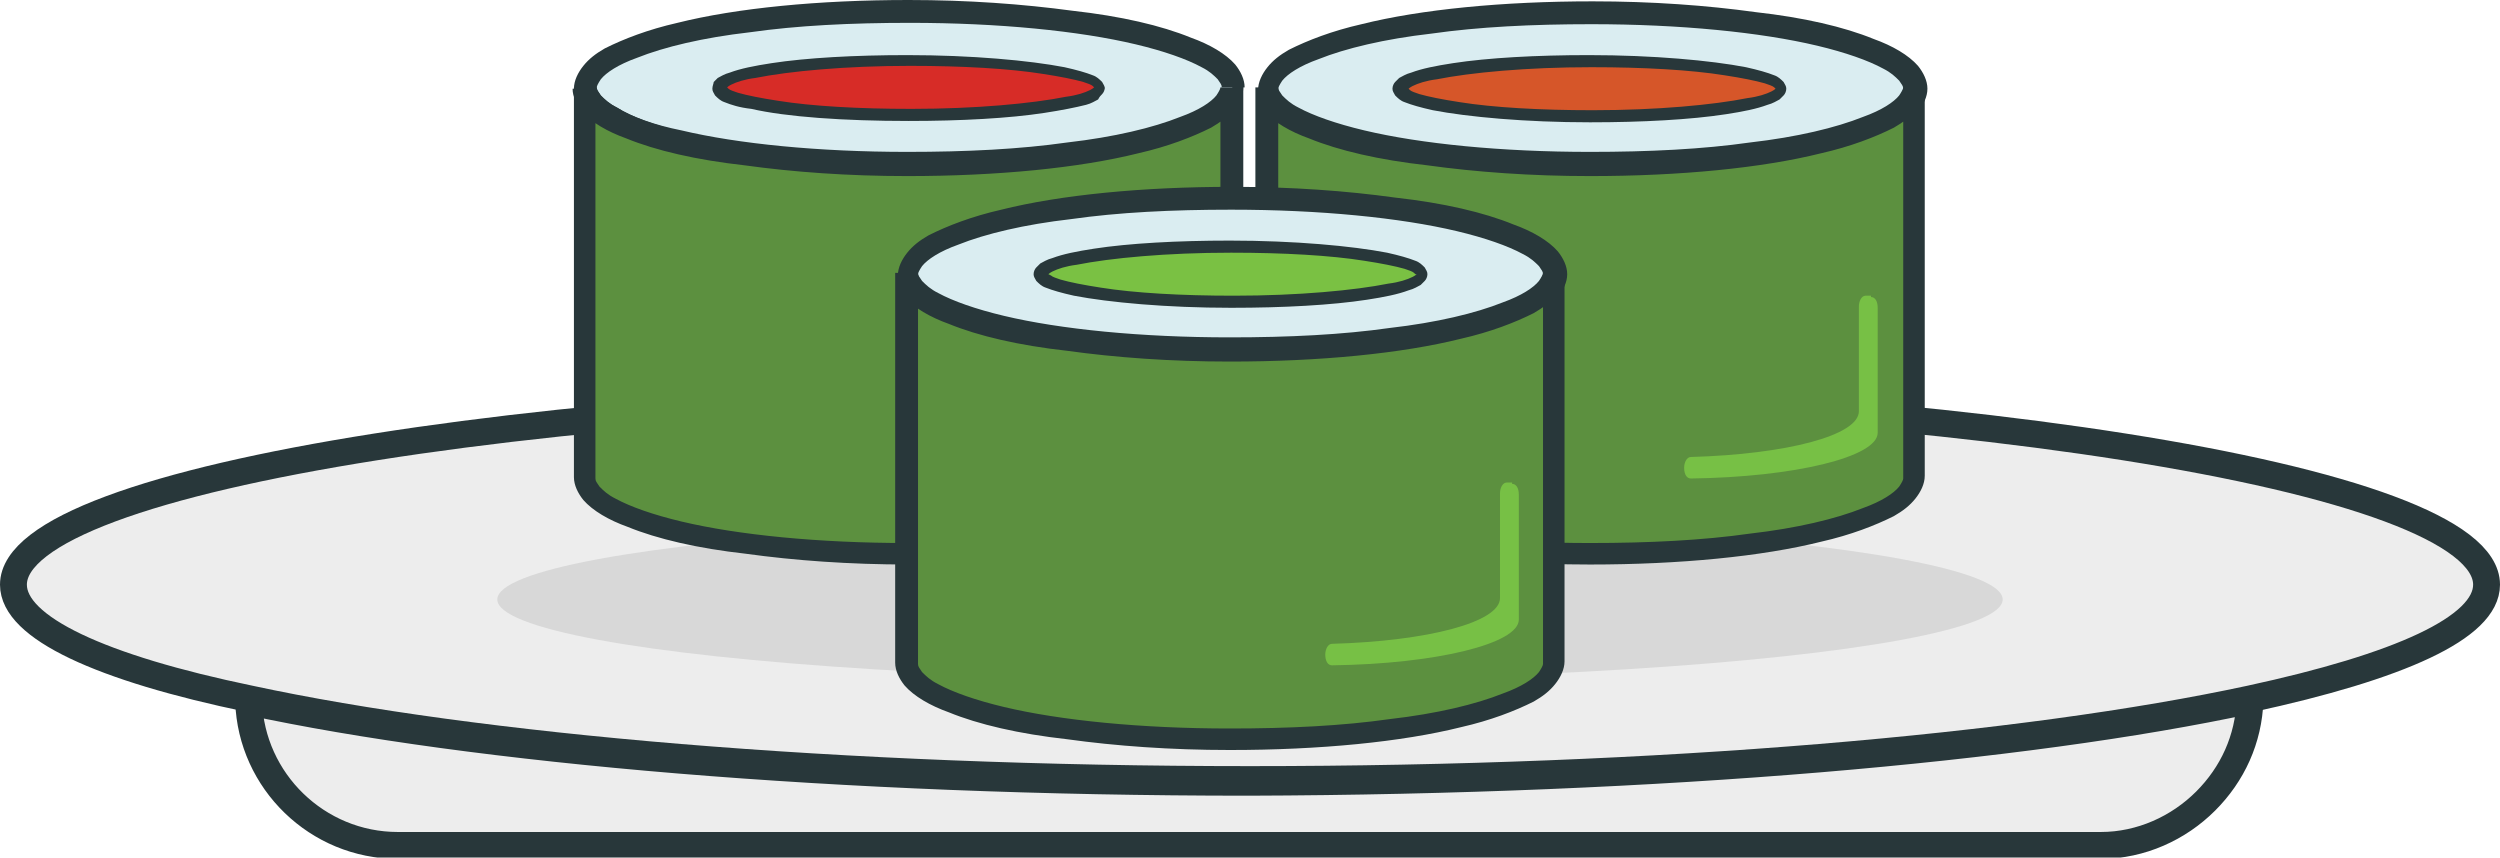 <?xml version="1.0" encoding="utf-8"?>
<!-- Generator: Adobe Illustrator 22.0.1, SVG Export Plug-In . SVG Version: 6.00 Build 0)  -->
<svg version="1.1" id="Layer_1" xmlns="http://www.w3.org/2000/svg" xmlns:xlink="http://www.w3.org/1999/xlink" x="0px" y="0px"
	 viewBox="0 0 186 63.8" style="enable-background:new 0 0 186 63.8;" xml:space="preserve">
<style type="text/css">
	.st0{fill:#EDEDED;stroke:#28373A;stroke-width:2;stroke-miterlimit:10;}
	.st1{fill:#D8D8D8;}
	.st2{fill:#DAEDF1;}
	.st3{fill:#28373A;}
	.st4{fill:#5C903F;}
	.st5{fill:#77C045;}
	.st6{fill:#D72C27;}
	.st7{fill:#D65629;}
	.st8{fill:#7AC143;}
</style>
<g id="plate_6_">
	<path class="st0" d="M185,43.5c0,3.2-6.5,6.1-17.6,8.5c-16.7,3.6-43.8,6-74.4,6c-30.6,0-57.7-2.4-74.4-6C7.5,49.7,1,46.7,1,43.5
		C1,35.5,42.2,29,93,29S185,35.5,185,43.5z"/>
	<path class="st0" d="M167.4,52.1c-0.1,2.9-1.3,5.5-3.3,7.5c-2,2-4.8,3.3-7.8,3.3H29.6c-6,0-10.9-4.8-11.1-10.7
		c16.7,3.6,43.8,6,74.4,6C123.6,58.1,150.7,55.7,167.4,52.1z"/>
	<ellipse class="st1" cx="93" cy="44.6" rx="56" ry="6"/>
</g>
<g>
	<path class="st2" d="M91.7,6.6c0,3.2-10.8,5.7-24.1,5.7c-13.3,0-24.1-2.5-24.1-5.7c0-3.1,10.8-5.7,24.1-5.7
		C80.9,0.9,91.7,3.4,91.7,6.6z"/>
	<path class="st3" d="M91.7,6.6h-0.9c0,0.1-0.1,0.3-0.3,0.6c-0.4,0.5-1.3,1.1-2.7,1.6c-2,0.8-4.9,1.5-8.4,1.9
		c-3.5,0.5-7.5,0.7-11.9,0.7c-6.6,0-12.6-0.6-16.8-1.6C48.7,9.3,47,8.7,45.9,8c-0.6-0.3-0.9-0.6-1.2-0.9c-0.2-0.3-0.3-0.4-0.3-0.6
		c0-0.1,0.1-0.3,0.3-0.6c0.4-0.5,1.3-1.1,2.7-1.6c2-0.8,4.9-1.5,8.4-1.9c3.5-0.5,7.5-0.7,11.9-0.7c6.6,0,12.6,0.6,16.8,1.6
		c2.1,0.5,3.8,1.1,4.9,1.7c0.6,0.3,0.9,0.6,1.2,0.9c0.2,0.3,0.3,0.4,0.3,0.6H91.7h0.9c0-0.6-0.3-1.2-0.7-1.7c-0.7-0.8-1.9-1.5-3.3-2
		c-2.2-0.9-5.2-1.6-8.8-2C76.1,0.3,72,0,67.6,0c-6.7,0-12.8,0.6-17.2,1.7c-2.2,0.5-4,1.2-5.4,1.9c-0.7,0.4-1.2,0.8-1.6,1.3
		c-0.4,0.5-0.7,1.1-0.7,1.7c0,0.6,0.3,1.2,0.7,1.7c0.7,0.8,1.9,1.5,3.3,2c2.2,0.9,5.2,1.6,8.8,2c3.6,0.5,7.7,0.8,12.1,0.8
		c6.7,0,12.8-0.6,17.2-1.7c2.2-0.5,4-1.2,5.4-1.9c0.7-0.4,1.2-0.8,1.6-1.3c0.4-0.5,0.7-1.1,0.7-1.7H91.7z"/>
	<path class="st4" d="M91.7,6.6v29c0,3.2-10.8,5.7-24.1,5.7c-13.3,0-24.1-2.5-24.1-5.7v-29c0,3.2,10.8,5.7,24.1,5.7
		C80.9,12.3,91.7,9.7,91.7,6.6z"/>
	<path class="st3" d="M91.7,6.6h-0.9v29c0,0.1-0.1,0.3-0.3,0.6c-0.4,0.5-1.3,1.1-2.7,1.6c-2,0.8-4.9,1.5-8.4,1.9
		c-3.5,0.5-7.5,0.7-11.9,0.7c-6.6,0-12.6-0.6-16.8-1.6c-2.1-0.5-3.8-1.1-4.9-1.7c-0.6-0.3-0.9-0.6-1.2-0.9c-0.2-0.3-0.3-0.4-0.3-0.6
		v-29h-1.7c0,0.6,0.3,1.2,0.7,1.7c0.7,0.8,1.9,1.5,3.3,2c2.2,0.9,5.2,1.6,8.8,2c3.6,0.5,7.7,0.8,12.1,0.8c6.7,0,12.8-0.6,17.2-1.7
		c2.2-0.5,4-1.2,5.4-1.9c0.7-0.4,1.2-0.8,1.6-1.3c0.4-0.5,0.7-1.1,0.7-1.7h-1.7H91.7h-0.9c0,0.1-0.1,0.3-0.3,0.6
		c-0.4,0.5-1.3,1.1-2.7,1.6c-2,0.8-4.9,1.5-8.4,1.9c-3.5,0.5-7.5,0.7-11.9,0.7c-6.6,0-12.6-0.6-16.8-1.6C48.7,9.3,47,8.7,45.9,8
		c-0.6-0.3-0.9-0.6-1.2-0.9c-0.2-0.3-0.3-0.4-0.3-0.6h-1.7v29c0,0.6,0.3,1.2,0.7,1.7c0.7,0.8,1.9,1.5,3.3,2c2.2,0.9,5.2,1.6,8.8,2
		c3.6,0.5,7.7,0.8,12.1,0.8c6.7,0,12.8-0.6,17.2-1.7c2.2-0.5,4-1.2,5.4-1.9c0.7-0.4,1.2-0.8,1.6-1.3c0.4-0.5,0.7-1.1,0.7-1.7v-29
		h-1.7H91.7z"/>
	<path class="st5" d="M88.5,22.1c0.3,0,0.5,0.3,0.5,0.8v9.3c0,1.8-6.2,3.3-13.9,3.4c-0.3,0-0.5-0.3-0.5-0.8c0-0.4,0.2-0.8,0.5-0.8
		c7.1-0.2,12.5-1.6,12.5-3.4v-7.8c0-0.4,0.2-0.8,0.5-0.8H88.5z"/>
	<ellipse class="st6" cx="67.6" cy="6.6" rx="14.1" ry="2"/>
	<path class="st3" d="M81.8,6.6h0.4c0-0.2-0.1-0.3-0.2-0.5c-0.2-0.2-0.4-0.4-0.7-0.5c-0.5-0.2-1.2-0.4-2.1-0.6
		c-2.6-0.5-6.9-0.9-11.7-0.9c-3.9,0-7.5,0.2-10.1,0.6c-1.3,0.2-2.3,0.4-3.1,0.7c-0.4,0.1-0.7,0.3-0.9,0.4c-0.1,0.1-0.2,0.2-0.3,0.3
		C53.1,6.2,53,6.4,53,6.6c0,0.2,0.1,0.3,0.2,0.5c0.2,0.2,0.4,0.4,0.7,0.5C54.4,7.8,55,8,55.9,8.1C58.5,8.7,62.8,9,67.6,9
		c3.9,0,7.5-0.2,10.1-0.6C79,8.2,80,8,80.8,7.8c0.4-0.1,0.7-0.3,0.9-0.4C81.8,7.2,81.9,7.1,82,7c0.1-0.1,0.2-0.3,0.2-0.5H81.8h-0.4
		h0.1l-0.1,0l0,0h0.1l-0.1,0l0,0l0,0l0,0l0,0l0,0c0,0-0.1,0.1-0.3,0.2c-0.4,0.2-1,0.4-1.8,0.5c-2.5,0.5-6.7,0.9-11.5,0.9
		c-3.9,0-7.4-0.2-9.9-0.6c-1.3-0.2-2.3-0.4-3-0.6c-0.3-0.1-0.6-0.2-0.7-0.3l-0.1-0.1l0,0l0,0l0,0l0,0l0,0l-0.1,0l0.1,0l0,0l-0.1,0
		l0.1,0h-0.1l0.1,0l0,0h-0.1l0.1,0l0,0l0,0l0,0l0,0l0,0c0,0,0.1-0.1,0.3-0.2c0.4-0.2,1-0.4,1.8-0.5c2.5-0.5,6.7-0.9,11.5-0.9
		c3.9,0,7.4,0.2,9.9,0.6c1.3,0.2,2.3,0.4,3,0.6c0.3,0.1,0.6,0.2,0.7,0.3l0.1,0.1l0,0l0,0l0,0l0,0l0,0l0.1,0l-0.1,0l0,0l0.1,0l-0.1,0
		H81.8z"/>
	<path class="st2" d="M142.5,6.6c0,3.2-10.8,5.7-24.1,5.7c-13.3,0-24.1-2.5-24.1-5.7c0-3.1,10.8-5.7,24.1-5.7
		C131.7,0.9,142.5,3.4,142.5,6.6z"/>
	<path class="st3" d="M142.5,6.6h-0.9c0,0.1-0.1,0.3-0.3,0.6c-0.4,0.5-1.3,1.1-2.7,1.6c-2,0.8-4.9,1.5-8.4,1.9
		c-3.5,0.5-7.5,0.7-11.9,0.7c-6.6,0-12.6-0.6-16.8-1.6c-2.1-0.5-3.8-1.1-4.9-1.7c-0.6-0.3-0.9-0.6-1.2-0.9c-0.2-0.3-0.3-0.4-0.3-0.6
		c0-0.1,0.1-0.3,0.3-0.6c0.4-0.5,1.3-1.1,2.7-1.6c2-0.8,4.9-1.5,8.4-1.9c3.5-0.5,7.5-0.7,11.9-0.7c6.6,0,12.6,0.6,16.8,1.6
		c2.1,0.5,3.8,1.1,4.9,1.7c0.6,0.3,0.9,0.6,1.2,0.9c0.2,0.3,0.3,0.4,0.3,0.6H142.5h0.9c0-0.6-0.3-1.2-0.7-1.7
		c-0.7-0.8-1.9-1.5-3.3-2c-2.2-0.9-5.2-1.6-8.8-2c-3.6-0.5-7.7-0.8-12.1-0.8c-6.7,0-12.8,0.6-17.2,1.7c-2.2,0.5-4,1.2-5.4,1.9
		c-0.7,0.4-1.2,0.8-1.6,1.3c-0.4,0.5-0.7,1.1-0.7,1.7c0,0.6,0.3,1.2,0.7,1.7c0.7,0.8,1.9,1.5,3.3,2c2.2,0.9,5.2,1.6,8.8,2
		c3.6,0.5,7.7,0.8,12.1,0.8c6.7,0,12.8-0.6,17.2-1.7c2.2-0.5,4-1.2,5.4-1.9c0.7-0.4,1.2-0.8,1.6-1.3c0.4-0.5,0.7-1.1,0.7-1.7H142.5z
		"/>
	<path class="st4" d="M142.5,6.6v29c0,3.2-10.8,5.7-24.1,5.7c-13.3,0-24.1-2.5-24.1-5.7v-29c0,3.2,10.8,5.7,24.1,5.7
		C131.7,12.3,142.5,9.7,142.5,6.6z"/>
	<path class="st3" d="M142.5,6.6h-0.9v29c0,0.1-0.1,0.3-0.3,0.6c-0.4,0.5-1.3,1.1-2.7,1.6c-2,0.8-4.9,1.5-8.4,1.9
		c-3.5,0.5-7.5,0.7-11.9,0.7c-6.6,0-12.6-0.6-16.8-1.6c-2.1-0.5-3.8-1.1-4.9-1.7c-0.6-0.3-0.9-0.6-1.2-0.9c-0.2-0.3-0.3-0.4-0.3-0.6
		v-29h-1.7c0,0.6,0.3,1.2,0.7,1.7c0.7,0.8,1.9,1.5,3.3,2c2.2,0.9,5.2,1.6,8.8,2c3.6,0.5,7.7,0.8,12.1,0.8c6.7,0,12.8-0.6,17.2-1.7
		c2.2-0.5,4-1.2,5.4-1.9c0.7-0.4,1.2-0.8,1.6-1.3c0.4-0.5,0.7-1.1,0.7-1.7h-1.7H142.5h-0.9c0,0.1-0.1,0.3-0.3,0.6
		c-0.4,0.5-1.3,1.1-2.7,1.6c-2,0.8-4.9,1.5-8.4,1.9c-3.5,0.5-7.5,0.7-11.9,0.7c-6.6,0-12.6-0.6-16.8-1.6c-2.1-0.5-3.8-1.1-4.9-1.7
		c-0.6-0.3-0.9-0.6-1.2-0.9c-0.2-0.3-0.3-0.4-0.3-0.6h-1.7v29c0,0.6,0.3,1.2,0.7,1.7c0.7,0.8,1.9,1.5,3.3,2c2.2,0.9,5.2,1.6,8.8,2
		c3.6,0.5,7.7,0.8,12.1,0.8c6.7,0,12.8-0.6,17.2-1.7c2.2-0.5,4-1.2,5.4-1.9c0.7-0.4,1.2-0.8,1.6-1.3c0.4-0.5,0.7-1.1,0.7-1.7v-29
		h-1.7H142.5z"/>
	<path class="st5" d="M139.2,22.1c0.3,0,0.5,0.3,0.5,0.8v9.3c0,1.8-6.2,3.3-13.9,3.4c-0.3,0-0.5-0.3-0.5-0.8c0-0.4,0.2-0.8,0.5-0.8
		c7.1-0.2,12.5-1.6,12.5-3.4v-7.8c0-0.4,0.2-0.8,0.5-0.8H139.2z"/>
	<ellipse class="st7" cx="118.4" cy="6.6" rx="14.1" ry="2"/>
	<path class="st3" d="M132.5,6.6h0.4c0-0.2-0.1-0.3-0.2-0.5c-0.2-0.2-0.4-0.4-0.7-0.5c-0.5-0.2-1.2-0.4-2.1-0.6
		c-2.6-0.5-6.9-0.9-11.7-0.9c-3.9,0-7.5,0.2-10.1,0.6c-1.3,0.2-2.3,0.4-3.1,0.7c-0.4,0.1-0.7,0.3-0.9,0.4c-0.1,0.1-0.2,0.2-0.3,0.3
		c-0.1,0.1-0.2,0.3-0.2,0.5c0,0.2,0.1,0.3,0.2,0.5c0.2,0.2,0.4,0.4,0.7,0.5c0.5,0.2,1.2,0.4,2.1,0.6c2.6,0.5,6.9,0.9,11.7,0.9
		c3.9,0,7.5-0.2,10.1-0.6c1.3-0.2,2.3-0.4,3.1-0.7c0.4-0.1,0.7-0.3,0.9-0.4c0.1-0.1,0.2-0.2,0.3-0.3c0.1-0.1,0.2-0.3,0.2-0.5H132.5
		h-0.4h0.1l-0.1,0l0,0h0.1l-0.1,0l0,0l0,0l0,0l0,0l0,0c0,0-0.1,0.1-0.3,0.2c-0.4,0.2-1,0.4-1.8,0.5c-2.5,0.5-6.7,0.9-11.5,0.9
		c-3.9,0-7.4-0.2-9.9-0.6c-1.3-0.2-2.3-0.4-3-0.6c-0.3-0.1-0.6-0.2-0.7-0.3l-0.1-0.1l0,0l0,0l0,0l0,0l0,0l-0.1,0l0.1,0l0,0l-0.1,0
		l0.1,0h-0.1l0.1,0l0,0h-0.1l0.1,0l0,0l0,0l0,0l0,0l0,0c0,0,0.1-0.1,0.3-0.2c0.4-0.2,1-0.4,1.8-0.5c2.5-0.5,6.7-0.9,11.5-0.9
		c3.9,0,7.4,0.2,9.9,0.6c1.3,0.2,2.3,0.4,3,0.6c0.3,0.1,0.6,0.2,0.7,0.3l0.1,0.1l0,0l0,0l0,0l0,0l0,0l0.1,0l-0.1,0l0,0l0.1,0l-0.1,0
		H132.5z"/>
	<path class="st2" d="M115.7,20.4c0,3.2-10.8,5.7-24.1,5.7c-13.3,0-24.1-2.5-24.1-5.7c0-3.1,10.8-5.7,24.1-5.7
		C105,14.7,115.7,17.3,115.7,20.4z"/>
	<path class="st3" d="M115.7,20.4h-0.9c0,0.1-0.1,0.3-0.3,0.6c-0.4,0.5-1.3,1.1-2.7,1.6c-2,0.8-4.9,1.5-8.4,1.9
		c-3.5,0.5-7.5,0.7-11.9,0.7c-6.6,0-12.6-0.6-16.8-1.6c-2.1-0.5-3.8-1.1-4.9-1.7c-0.6-0.3-0.9-0.6-1.2-0.9c-0.2-0.3-0.3-0.4-0.3-0.6
		c0-0.1,0.1-0.3,0.3-0.6c0.4-0.5,1.3-1.1,2.7-1.6c2-0.8,4.9-1.5,8.4-1.9c3.5-0.5,7.5-0.7,11.9-0.7c6.6,0,12.6,0.6,16.8,1.6
		c2.1,0.5,3.8,1.1,4.9,1.7c0.6,0.3,0.9,0.6,1.2,0.9c0.2,0.3,0.3,0.4,0.3,0.6H115.7h0.9c0-0.6-0.3-1.2-0.7-1.7
		c-0.7-0.8-1.9-1.5-3.3-2c-2.2-0.9-5.2-1.6-8.8-2c-3.6-0.5-7.7-0.8-12.1-0.8c-6.7,0-12.8,0.6-17.2,1.7c-2.2,0.5-4,1.2-5.4,1.9
		c-0.7,0.4-1.2,0.8-1.6,1.3c-0.4,0.5-0.7,1.1-0.7,1.7c0,0.6,0.3,1.2,0.7,1.7c0.7,0.8,1.9,1.5,3.3,2c2.2,0.9,5.2,1.6,8.8,2
		c3.6,0.5,7.7,0.8,12.1,0.8c6.7,0,12.8-0.6,17.2-1.7c2.2-0.5,4-1.2,5.4-1.9c0.7-0.4,1.2-0.8,1.6-1.3c0.4-0.5,0.7-1.1,0.7-1.7H115.7z
		"/>
	<path class="st4" d="M115.7,20.4v29c0,3.2-10.8,5.7-24.1,5.7c-13.3,0-24.1-2.5-24.1-5.7v-29c0,3.2,10.8,5.7,24.1,5.7
		C105,26.1,115.7,23.6,115.7,20.4z"/>
	<path class="st3" d="M115.7,20.4h-0.9v29c0,0.1-0.1,0.3-0.3,0.6c-0.4,0.5-1.3,1.1-2.7,1.6c-2,0.8-4.9,1.5-8.4,1.9
		c-3.5,0.5-7.5,0.7-11.9,0.7c-6.6,0-12.6-0.6-16.8-1.6c-2.1-0.5-3.8-1.1-4.9-1.7c-0.6-0.3-0.9-0.6-1.2-0.9c-0.2-0.3-0.3-0.4-0.3-0.6
		v-29h-1.7c0,0.6,0.3,1.2,0.7,1.7c0.7,0.8,1.9,1.5,3.3,2c2.2,0.9,5.2,1.6,8.8,2c3.6,0.5,7.7,0.8,12.1,0.8c6.7,0,12.8-0.6,17.2-1.7
		c2.2-0.5,4-1.2,5.4-1.9c0.7-0.4,1.2-0.8,1.6-1.3c0.4-0.5,0.7-1.1,0.7-1.7h-1.7H115.7h-0.9c0,0.1-0.1,0.3-0.3,0.6
		c-0.4,0.5-1.3,1.1-2.7,1.6c-2,0.8-4.9,1.5-8.4,1.9c-3.5,0.5-7.5,0.7-11.9,0.7c-6.6,0-12.6-0.6-16.8-1.6c-2.1-0.5-3.8-1.1-4.9-1.7
		c-0.6-0.3-0.9-0.6-1.2-0.9c-0.2-0.3-0.3-0.4-0.3-0.6h-1.7v29c0,0.6,0.3,1.2,0.7,1.7c0.7,0.8,1.9,1.5,3.3,2c2.2,0.9,5.2,1.6,8.8,2
		c3.6,0.5,7.7,0.8,12.1,0.8c6.7,0,12.8-0.6,17.2-1.7c2.2-0.5,4-1.2,5.4-1.9c0.7-0.4,1.2-0.8,1.6-1.3c0.4-0.5,0.7-1.1,0.7-1.7v-29
		h-1.7H115.7z"/>
	<path class="st5" d="M112.5,36c0.3,0,0.5,0.3,0.5,0.8v9.3c0,1.8-6.2,3.3-13.9,3.4c-0.3,0-0.5-0.3-0.5-0.8c0-0.4,0.2-0.8,0.5-0.8
		c7.1-0.2,12.5-1.6,12.5-3.4v-7.8c0-0.4,0.2-0.8,0.5-0.8H112.5z"/>
	<ellipse class="st8" cx="91.7" cy="20.4" rx="14.1" ry="2"/>
	<path class="st3" d="M105.8,20.4h0.4c0-0.2-0.1-0.3-0.2-0.5c-0.2-0.2-0.4-0.4-0.7-0.5c-0.5-0.2-1.2-0.4-2.1-0.6
		c-2.6-0.5-6.9-0.9-11.7-0.9c-3.9,0-7.5,0.2-10.1,0.6c-1.3,0.2-2.3,0.4-3.1,0.7c-0.4,0.1-0.7,0.3-0.9,0.4c-0.1,0.1-0.2,0.2-0.3,0.3
		c-0.1,0.1-0.2,0.3-0.2,0.5c0,0.2,0.1,0.3,0.2,0.5c0.2,0.2,0.4,0.4,0.7,0.5c0.5,0.2,1.2,0.4,2.1,0.6c2.6,0.5,6.9,0.9,11.7,0.9
		c3.9,0,7.5-0.2,10.1-0.6c1.3-0.2,2.3-0.4,3.1-0.7c0.4-0.1,0.7-0.3,0.9-0.4c0.1-0.1,0.2-0.2,0.3-0.3c0.1-0.1,0.2-0.3,0.2-0.5H105.8
		h-0.4h0.1l-0.1,0l0,0h0.1l-0.1,0l0,0l0,0l0,0l0,0l0,0c0,0-0.1,0.1-0.3,0.2c-0.4,0.2-1,0.4-1.8,0.5c-2.5,0.5-6.7,0.9-11.5,0.9
		c-3.9,0-7.4-0.2-9.9-0.6c-1.3-0.2-2.3-0.4-3-0.6c-0.3-0.1-0.6-0.2-0.7-0.3L78,20.4l0,0l0,0l0,0l0,0l0,0l-0.1,0l0.1,0l0,0l-0.1,0
		l0.1,0h-0.1l0.1,0l0,0h-0.1l0.1,0l0,0l0,0l0,0l0,0l0,0c0,0,0.1-0.1,0.3-0.2c0.4-0.2,1-0.4,1.8-0.5c2.5-0.5,6.7-0.9,11.5-0.9
		c3.9,0,7.4,0.2,9.9,0.6c1.3,0.2,2.3,0.4,3,0.6c0.3,0.1,0.6,0.2,0.7,0.3l0.1,0.1l0,0l0,0l0,0l0,0l0,0l0.1,0l-0.1,0l0,0l0.1,0l-0.1,0
		H105.8z"/>
</g>
</svg>
